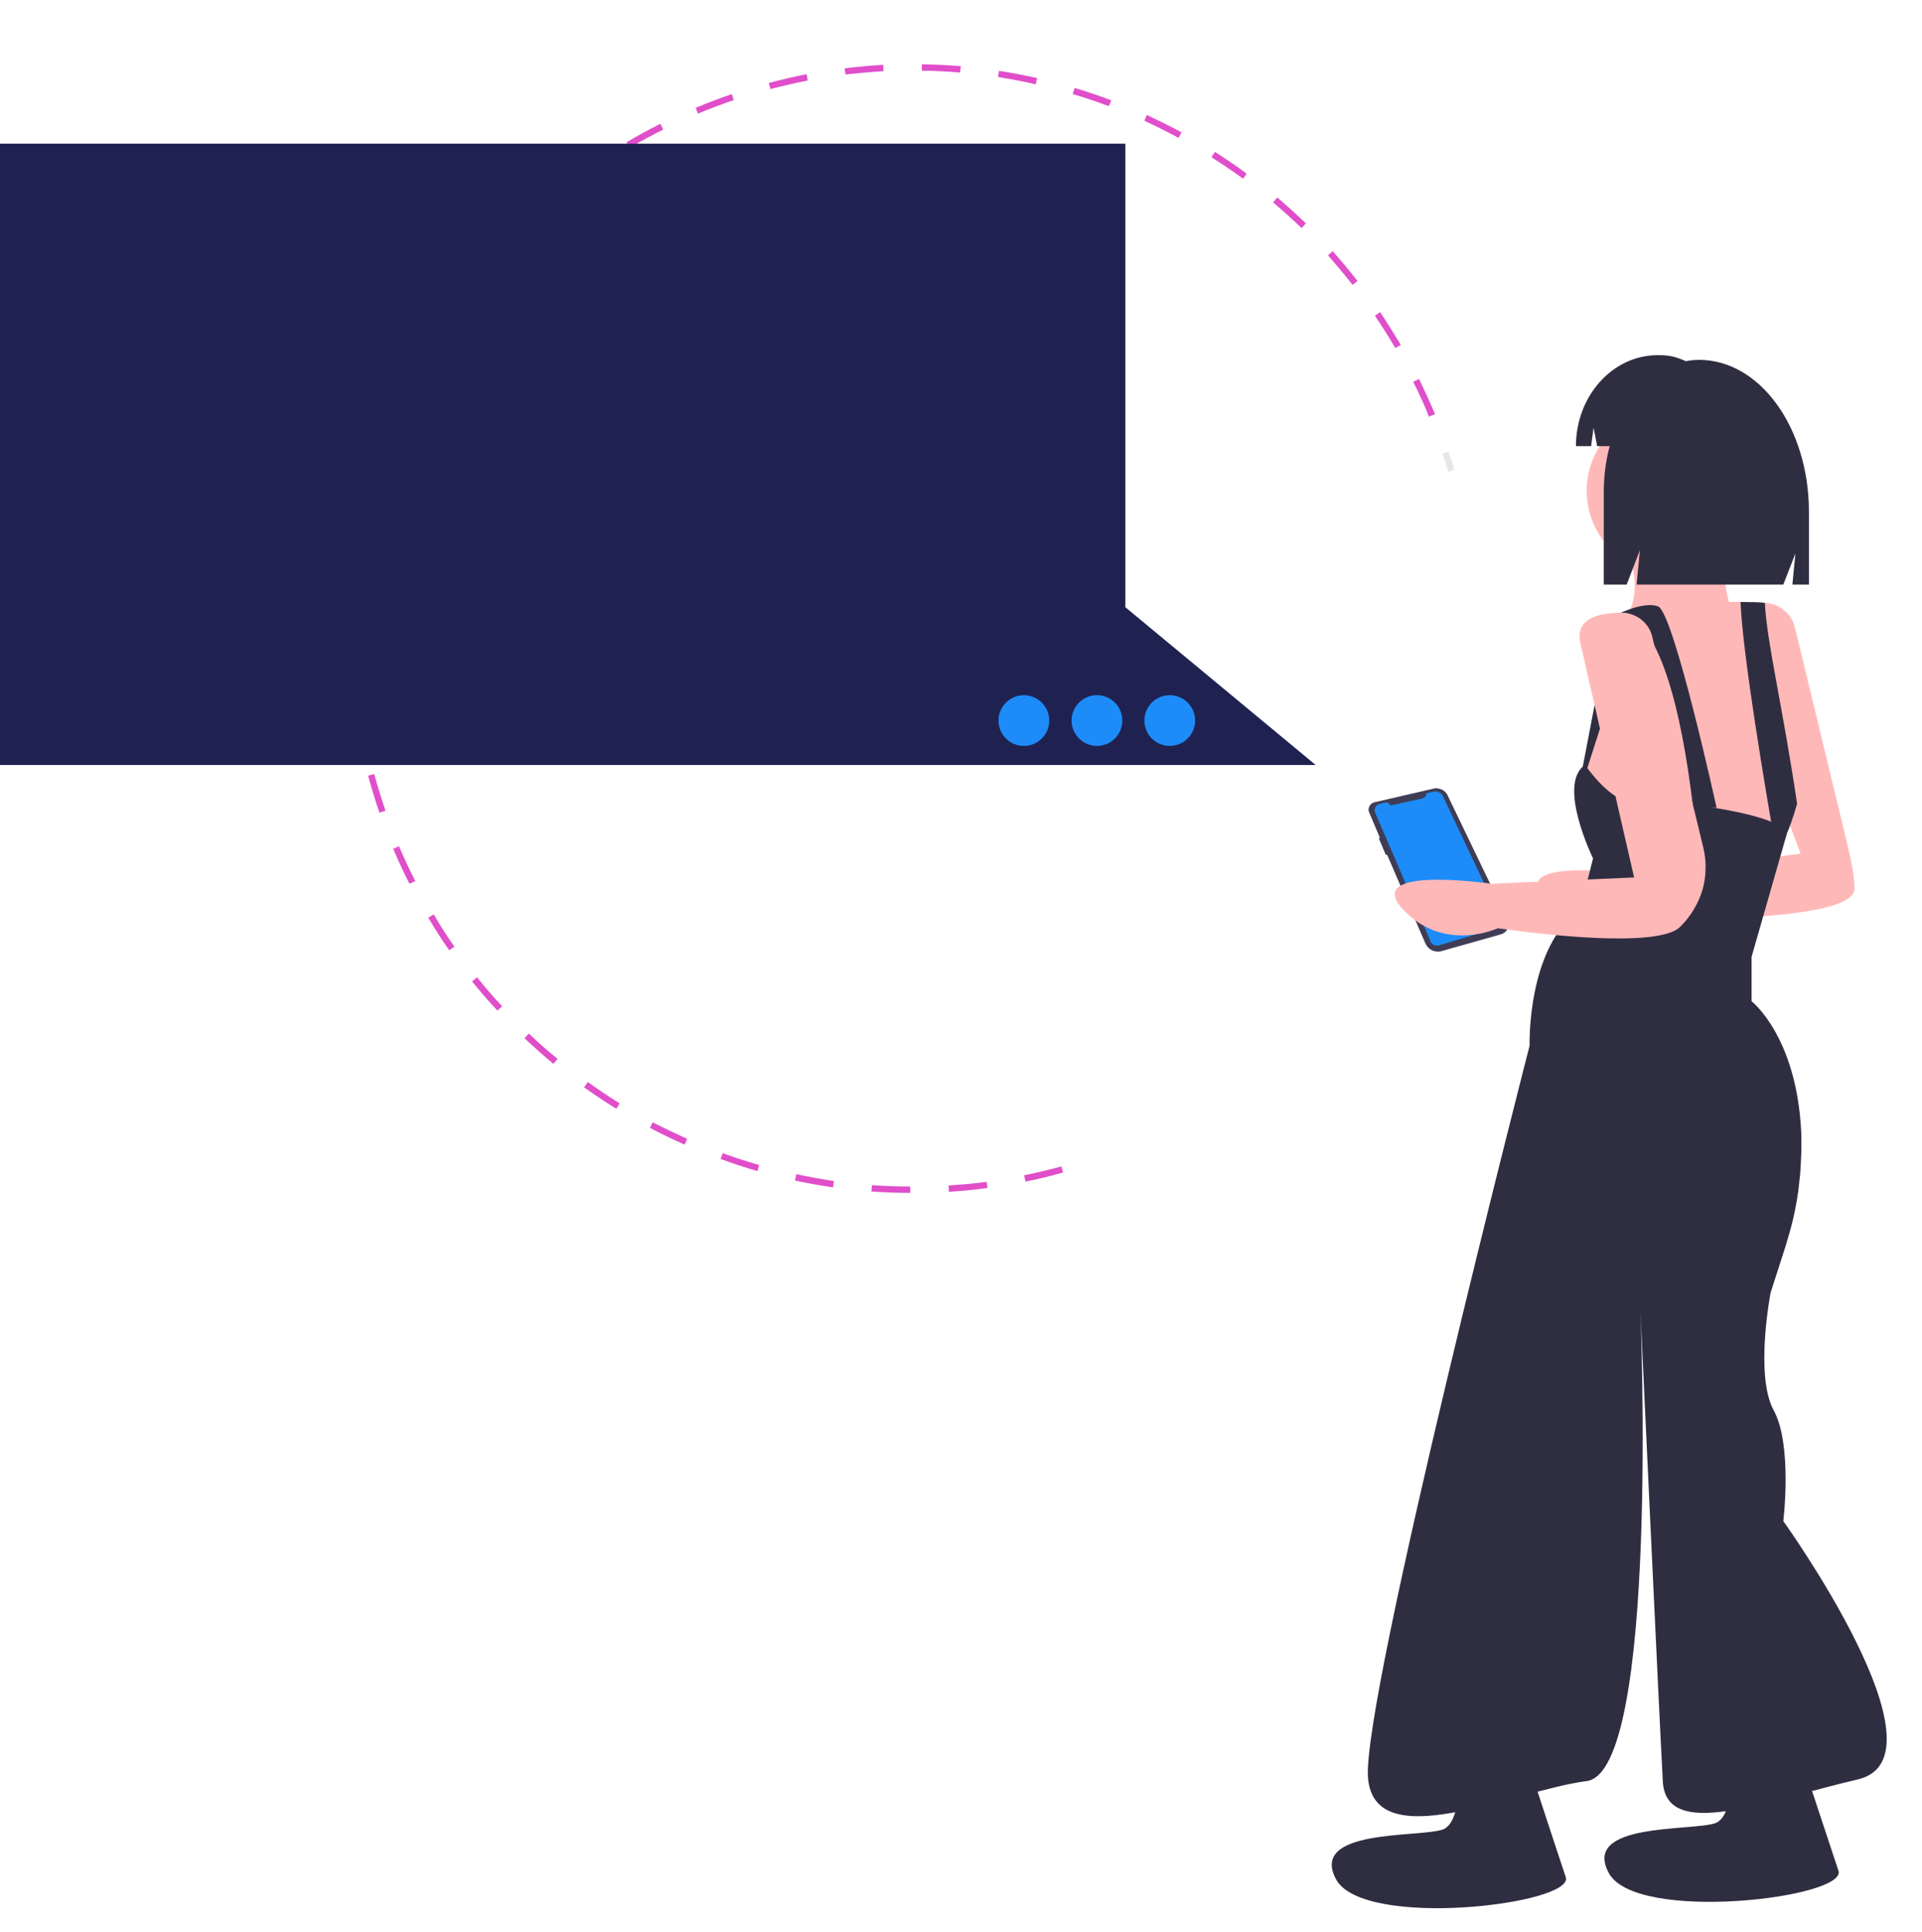 <svg xmlns="http://www.w3.org/2000/svg" data-name="Layer 1" viewBox="0 0 697 700.6"><style>
@keyframes a0_t { 0% { transform: translate(323.4px,228px) rotate(0deg) translate(-439.4px,-320.4px); animation-timing-function: cubic-bezier(0,0,1,1); } 100% { transform: translate(323.4px,228px) rotate(720deg) translate(-439.4px,-320.4px); } }
@keyframes a1_w { 0% { width: 0px; } 16.667% { width: 304.7px; } 83.333% { width: 304.7px; } 100% { width: 0px; } }
@keyframes a2_w { 0% { width: 0px; } 16.667% { width: 0px; } 33.333% { width: 304.7px; } 66.667% { width: 304.7px; } 83.333% { width: 0px; } 100% { width: 0px; } }
@keyframes a3_w { 0% { width: 0px; } 33.333% { width: 0px; } 50% { width: 304.7px; } 66.667% { width: 0px; } 100% { width: 0px; } }
</style><title>messaging_app</title><path d="M372.7 129.7c2.9-1.1 5.8-2.2 8.7-3.2l.7 2.2c-4.3 1.5-8.7 3.1-13 4.9l-0.8-2.1c1.4-0.6 2.9-1.2 4.4-1.8Zm-17.2 7.6l1 2.1c-4.1 2-8.2 4.3-12.2 6.6l-1.1-2c4-2.4 8.1-4.6 12.3-6.7Zm39.3-14.8c4.5-1.2 9.1-2.3 13.7-3.2l.4 2.3c-4.5 .9-9 1.9-13.5 3.1Zm-63.5 29l1.3 1.9c-3.8 2.6-7.5 5.4-11.1 8.2l-1.5-1.8c3.7-2.9 7.5-5.7 11.3-8.3Zm91-34.3c4.6-0.6 9.3-1 14-1.3l.1 2.3c-4.6 .3-9.2 .7-13.8 1.2Zm-113 51.7l1.6 1.7c-3.4 3.1-6.7 6.3-9.9 9.7l-1.7-1.6c3.2-3.4 6.6-6.7 10-9.8Zm141-53.2c4.7 .1 9.4 .3 14.1 .7l-0.2 2.3c-4.6-0.4-9.3-0.6-13.9-0.7Zm-160.3 73.4l1.7 1.5c-2.9 3.5-5.8 7.2-8.5 10.9l-1.8-1.3c2.7-3.8 5.6-7.5 8.6-11.1Zm188.3-71c4.6 .7 9.2 1.6 13.8 2.6l-0.5 2.3c-4.5-1.1-9.1-1.9-13.7-2.7Zm-204.8 93.7l2 1.2c-2.4 3.9-4.8 8-6.9 12l-2.1-1c2.2-4.2 4.6-8.2 7-12.2Zm232.2-87.5c4.4 1.3 8.9 2.8 13.3 4.5l-0.9 2.1c-4.3-1.6-8.7-3.1-13.1-4.4Zm-245.3 112.2l2.1 1c-1.9 4.2-3.7 8.5-5.3 12.8l-2.1-0.8c1.6-4.3 3.3-8.7 5.3-13Zm271.5-102.4c4.2 2 8.5 4.1 12.6 6.3l-1.1 2c-4.1-2.2-8.3-4.3-12.4-6.2Zm-281.3 128.7l2.2 .7c-1.2 4.4-2.4 8.9-3.4 13.4l-2.2-0.5c1-4.5 2.1-9.1 3.4-13.6Zm306-115.3c3.9 2.5 7.8 5.1 11.5 7.9l-1.3 1.8c-3.7-2.7-7.6-5.3-11.5-7.8Zm-312 142.7l2.3 .4c-0.7 4.5-1.2 9.2-1.6 13.8l-2.3-0.2c.4-4.7 .9-9.4 1.6-14Zm334.6-126.2c3.5 3 7 6.2 10.4 9.4l-1.6 1.7c-3.3-3.2-6.8-6.3-10.3-9.3Zm-336.8 154.2h2.3c-0.1 4.6 0 9.3 .3 13.9l-2.3 .2c-0.3-4.7-0.4-9.4-0.3-14.1Zm356.9-134.7c3.1 3.5 6.1 7.1 9 10.8l-1.8 1.4c-2.9-3.7-5.9-7.2-8.9-10.7Zm-355.3 162.7l2.3-0.3c.6 4.6 1.3 9.2 2.2 13.7l-2.2 .5c-0.9-4.6-1.7-9.3-2.3-13.9Zm372.5-140.6c2.6 3.9 5.1 7.9 7.5 11.9l-2 1.1c-2.3-3.9-4.8-7.9-7.4-11.7Zm-367 168.1l2.2-0.6c1.2 4.4 2.6 8.9 4.1 13.3l-2.2 .7c-1.5-4.4-2.9-8.9-4.1-13.4Zm381.1-143.9c2 4.2 4 8.5 5.8 12.8l-2.2 .9c-1.7-4.3-3.6-8.5-5.7-12.6Zm-369.9 169.5c1.8 4.2 3.8 8.5 5.9 12.6l-2.1 1c-2.1-4.1-4.1-8.4-5.9-12.7Zm12.6 24.7c2.3 4 4.8 7.9 7.5 11.7l-1.9 1.3c-2.7-3.8-5.2-7.8-7.6-11.8Zm15.7 22.8c2.9 3.6 5.9 7.2 9.1 10.5l-1.7 1.6c-3.2-3.4-6.3-7-9.2-10.6Zm18.8 20.4c3.3 3.2 6.8 6.3 10.4 9.2l-1.5 1.8c-3.6-3-7.1-6.1-10.5-9.3Zm21.4 17.6c3.7 2.7 7.6 5.3 11.5 7.7l-1.2 2c-4-2.5-7.9-5.1-11.7-7.8Zm23.5 14.6c4.1 2.1 8.3 4.1 12.5 6l-0.9 2.1c-4.3-1.9-8.5-3.9-12.6-6.1Zm25.4 11.2c4.3 1.6 8.8 3 13.2 4.3l-0.6 2.2c-4.5-1.3-9-2.8-13.4-4.4Zm26.7 7.6c4.5 1 9.1 1.8 13.6 2.5l-0.3 2.3c-4.6-0.7-9.3-1.5-13.8-2.5Zm27.4 4c4.6 .3 9.3 .5 13.9 .5v2.3c-4.7 0-9.4-0.2-14.1-0.5Zm27.8 .1c4.5-0.3 9.2-0.7 13.8-1.3l.3 2.2c-4.7 .7-9.4 1.1-14 1.4Zm27.4-3.7c4.5-0.9 9.1-2 13.5-3.2l.6 2.2c-4.5 1.3-9.1 2.4-13.6 3.3Z" fill="#e14eca" transform="translate(323.4,228) translate(-439.4,-320.4)" style="animation: 6s linear infinite both a0_t;"/><path d="M523.2 164.5l2.1-0.7c.8 2.2 1.5 4.4 2.1 6.6l-2.2 .6c-0.6-2.1-1.3-4.3-2-6.5Z" fill="#e6e6e6"/><path d="M498.6 290.9l21.2-4.9c.5-0.1 1-0.2 1.5-0.1c.5 .1 1 .2 1.5 .4c.5 .2 .9 .5 1.3 .9c.4 .4 .7 .8 .9 1.3l21.7 45.1c.3 .4 .4 1 .4 1.5c0 .6-0.1 1.1-0.3 1.6c-0.3 .5-0.6 1-1 1.3c-0.4 .4-0.9 .6-1.4 .8l-21.6 6.1c-0.6 .2-1.2 .2-1.8 .2c-0.5-0.1-1.1-0.2-1.7-0.5c-0.5-0.2-1-0.6-1.4-1c-0.4-0.4-0.7-0.9-1-1.5l-13.9-32.2l-0.4 .2l-2.6-6.1l.4-0.2l-3.8-9c-0.2-0.4-0.3-0.8-0.3-1.2c0-0.4 .1-0.8 .3-1.2c.2-0.4 .5-0.7 .8-1c.4-0.2 .7-0.4 1.2-0.5Z" fill="#3f3d56"/><path d="M517.2 287.7l2.5-0.6c.3-0.1 .7-0.1 1.1-0.1c.3 .1 .7 .2 1 .3c.3 .2 .6 .4 .9 .6c.2 .3 .5 .6 .6 .9l21.2 44.8c.1 .3 .2 .6 .2 .8c0 .3 0 .6-0.2 .9c-0.1 .2-0.2 .5-0.5 .7c-0.2 .1-0.4 .3-0.7 .4l-21.4 6.4c-0.3 .1-0.6 .1-0.9 .1c-0.3 0-0.7-0.1-0.9-0.2c-0.3-0.1-0.6-0.3-0.8-0.5c-0.2-0.3-0.4-0.5-0.5-0.8l-20.1-46.7c-0.1-0.3-0.2-0.7-0.2-1c0-0.3 .1-0.7 .3-0.9c.1-0.3 .3-0.6 .6-0.8c.3-0.2 .6-0.3 .9-0.4l2.3-0.6c.1 0 .3 0 .4 0c.1 0 .2 .1 .3 .1c.1 .1 .2 .1 .3 .2c.1 .1 .1 .2 .2 .3c0 .1 .1 .1 .2 .2c.1 .1 .1 .1 .2 .2c.1 0 .2 .1 .3 .1c.1 0 .2 0 .3-0.1l11.2-2.5c.2-0.1 .4-0.2 .5-0.3c.2-0.1 .3-0.2 .5-0.4c.1-0.2 .1-0.4 .2-0.5c0-0.2 0-0.4 0-0.6Z" fill="#1d8cf8"/><path d="M650.9 227.5c-0.3-1.2-0.8-2.4-1.5-3.5c-0.7-1.1-1.5-2.1-2.6-2.8c-1-0.8-2.1-1.5-3.3-1.9c-1.3-0.4-2.6-0.6-3.9-0.6c-7.6 .1-16.9 2-14.8 11c3.5 15 28.2 79.9 28.2 79.9l-60.4 7.5c0 0-47.1-6.9-32.1 9.2c14.9 16.1 34.4 6.9 34.4 6.9c0 0 77.6 2.1 77.6-10.9c0-3.5-0.6-8.1-3.1-18.3Z" fill="#ffb8b8"/><ellipse cx="605.3" cy="178" fill="#ffb8b8" rx="29.9" ry="29.9"/><path d="M625.4 194.7c0 0-2.3 22.9 5.8 32.1h-43.7c0 0 10.3-9.2 2.3-27.5c-8.1-18.4 35.6-4.6 35.6-4.6Z" fill="#ffb8b8"/><path d="M654.1 282c-0.8 3.6-1.6 6.8-2.4 9.5c-3 10.6-5.8 15.5-7.5 17.6c-0.1 .2-0.2 .3-0.3 .5c-0.2 .1-0.3 .3-0.4 .4c-0.1 .2-0.3 .3-0.4 .4c-0.2 .1-0.3 .3-0.4 .4l-70.2-19.6c0 0 2.3-24.1 8.1-29.9c5.7-5.7 3.4-36.8 3.4-36.8l18.4-5.7c0 0 17.1-0.6 28.8-0.5c3.7 0 6.8 .1 8.8 .3c.1 0 .2 0 .4 0c.1 0 .2 0 .3 .1c.2 0 .3 0 .4 0c.1 0 .3 .1 .4 .1c4.6 1.1 18.4 37.9 12.6 63.2Z" fill="#ffb8b8"/><path d="M622.5 292.9c0 0-15.5-70.7-21.2-73c-5.5-2.1-16.1 3.5-16.1 3.5c0 0 19.2-10.9 28.8 69.5Z" fill="#2f2e41"/><path d="M651.7 291.5c-3 10.6-5.8 15.5-7.5 17.6c-4-22.9-12.3-72-13-90.8c3.7 0 6.8 .1 8.8 .3c.7 14.2 6.7 38.8 11.7 72.9Z" fill="#2f2e41"/><path d="M574.8 277.4c0 0 9.8 14.4 17.8 13.3c8.1-1.2 53.2 3.7 55.4 11.6l-12.8 44.7v16.1c0 0 16.3 12.6 18 47.4c.1 3.5 .1 7-0.1 10.5c-0.1 3.5-0.5 7-0.9 10.5c-0.5 3.5-1.1 6.9-1.9 10.4c-0.8 3.4-1.8 6.8-2.8 10.1l-5.4 16.8c0 0-5.8 29.9 1.1 42.6c6.9 12.6 3.5 40.2 3.5 40.2c0 0 61.5 85.7 27 93.7c-34.5 8.1-69.6 22.4-70.7 .6c-1.2-21.9-8.1-170.2-8.1-170.2c0 0 6.9 166.7-19.5 170.2c-26.4 3.4-77 27.6-79.3-1.2c-2.3-28.7 58.6-265.5 58.6-265.5c0 0-1.1-35.7 18.4-49.5l4.6-18.4c0 0-13.2-27-2.9-33.9Z" fill="#2f2e41"/><path fill="#2f2e41" d="M579.4 249.8l-6.3 32.8v3.8l9.9-30.8l-3.6-5.8Z"/><path d="M628 628c0 0 2.8 30.4-6.1 33.2c-8.8 2.9-48.3-0.3-38.5 18c9.7 18.3 86.6 9.1 83.3-0.8c-3.3-9.8-18.5-56-18.5-56Z" fill="#2f2e41"/><path d="M529.1 630.3c0 0 2.8 30.4-6 33.2c-8.9 2.9-48.4-0.3-38.6 18c9.8 18.3 86.7 9.1 83.3-0.8c-3.3-9.8-18.4-56-18.4-56Z" fill="#2f2e41"/><path d="M599.2 231c-0.3-1.3-0.8-2.5-1.5-3.6c-0.7-1-1.6-2-2.6-2.8c-1-0.8-2.2-1.4-3.4-1.8c-1.2-0.4-2.5-0.7-3.8-0.6c-7.6 0-16.9 1.9-14.8 11c3.4 14.9 19.5 85 19.5 85l-51.7 2.3c0 0-47.1-6.9-32.2 9.2c15 16.1 34.5 6.9 34.5 6.9c0 0 56.9 8.7 66.1-0.5c.1-0.1 .2-0.2 .3-0.3c1.8-1.8 3.4-3.9 4.7-6.1c1.3-2.2 2.4-4.6 3.1-7c.7-2.5 1.1-5.1 1.1-7.6c.1-2.6-0.2-5.2-0.8-7.7Z" fill="#ffb8b8"/><path d="M616.2 130.5c-19.1 0-34.6 21.4-34.6 47.9v33.6h8.3l4.8-12.5l-1.2 12.5h53.2l4.4-11.3l-1.1 11.3h6v-26.4c0-30.5-17.8-55.1-39.8-55.1Z" fill="#2f2e41"/><path d="M619.8 137.9c-1-1.4-2.2-2.7-3.5-3.8c-1.3-1.1-2.8-2.1-4.3-2.8c-1.6-0.8-3.2-1.4-4.9-1.9c-1.7-0.4-3.4-0.6-5.1-0.6h-0.9c-16.3 0-29.6 14.8-29.6 33h5.5l.9-6.7l1.3 6.7h32.5l2.7-5.7l-0.7 5.7h6.4c3 14.8-1.3 29.6-12.8 44.4h10.8l5.5-11.3l-1.4 11.3h20.8l4.1-26.2c0-19.6-11.4-36.2-27.3-42.1Z" fill="#2f2e41"/><path fill="#1f2251" d="M408.1 220.2v-168.1h-408.1v225.3h361.4h46.7h69l-69-57.2Z"/><rect width="0" height="10.3" fill="#e14eca" transform="translate(49.4,116.5)" style="animation: 6s linear infinite both a1_w;"/><rect width="0" height="10.3" fill="#e14eca" transform="translate(49.4,142.9)" style="animation: 6s linear infinite both a2_w;"/><rect width="0" height="10.3" fill="#e14eca" transform="translate(49.4,169.4)" style="animation: 6s linear infinite both a3_w;"/><ellipse cx="371.3" cy="261.3" fill="#1d8cf8" rx="9.2" ry="9.2"/><ellipse cx="397.8" cy="261.3" fill="#1d8cf8" rx="9.2" ry="9.2"/><ellipse cx="424.2" cy="261.3" fill="#1d8cf8" rx="9.2" ry="9.2"/></svg>